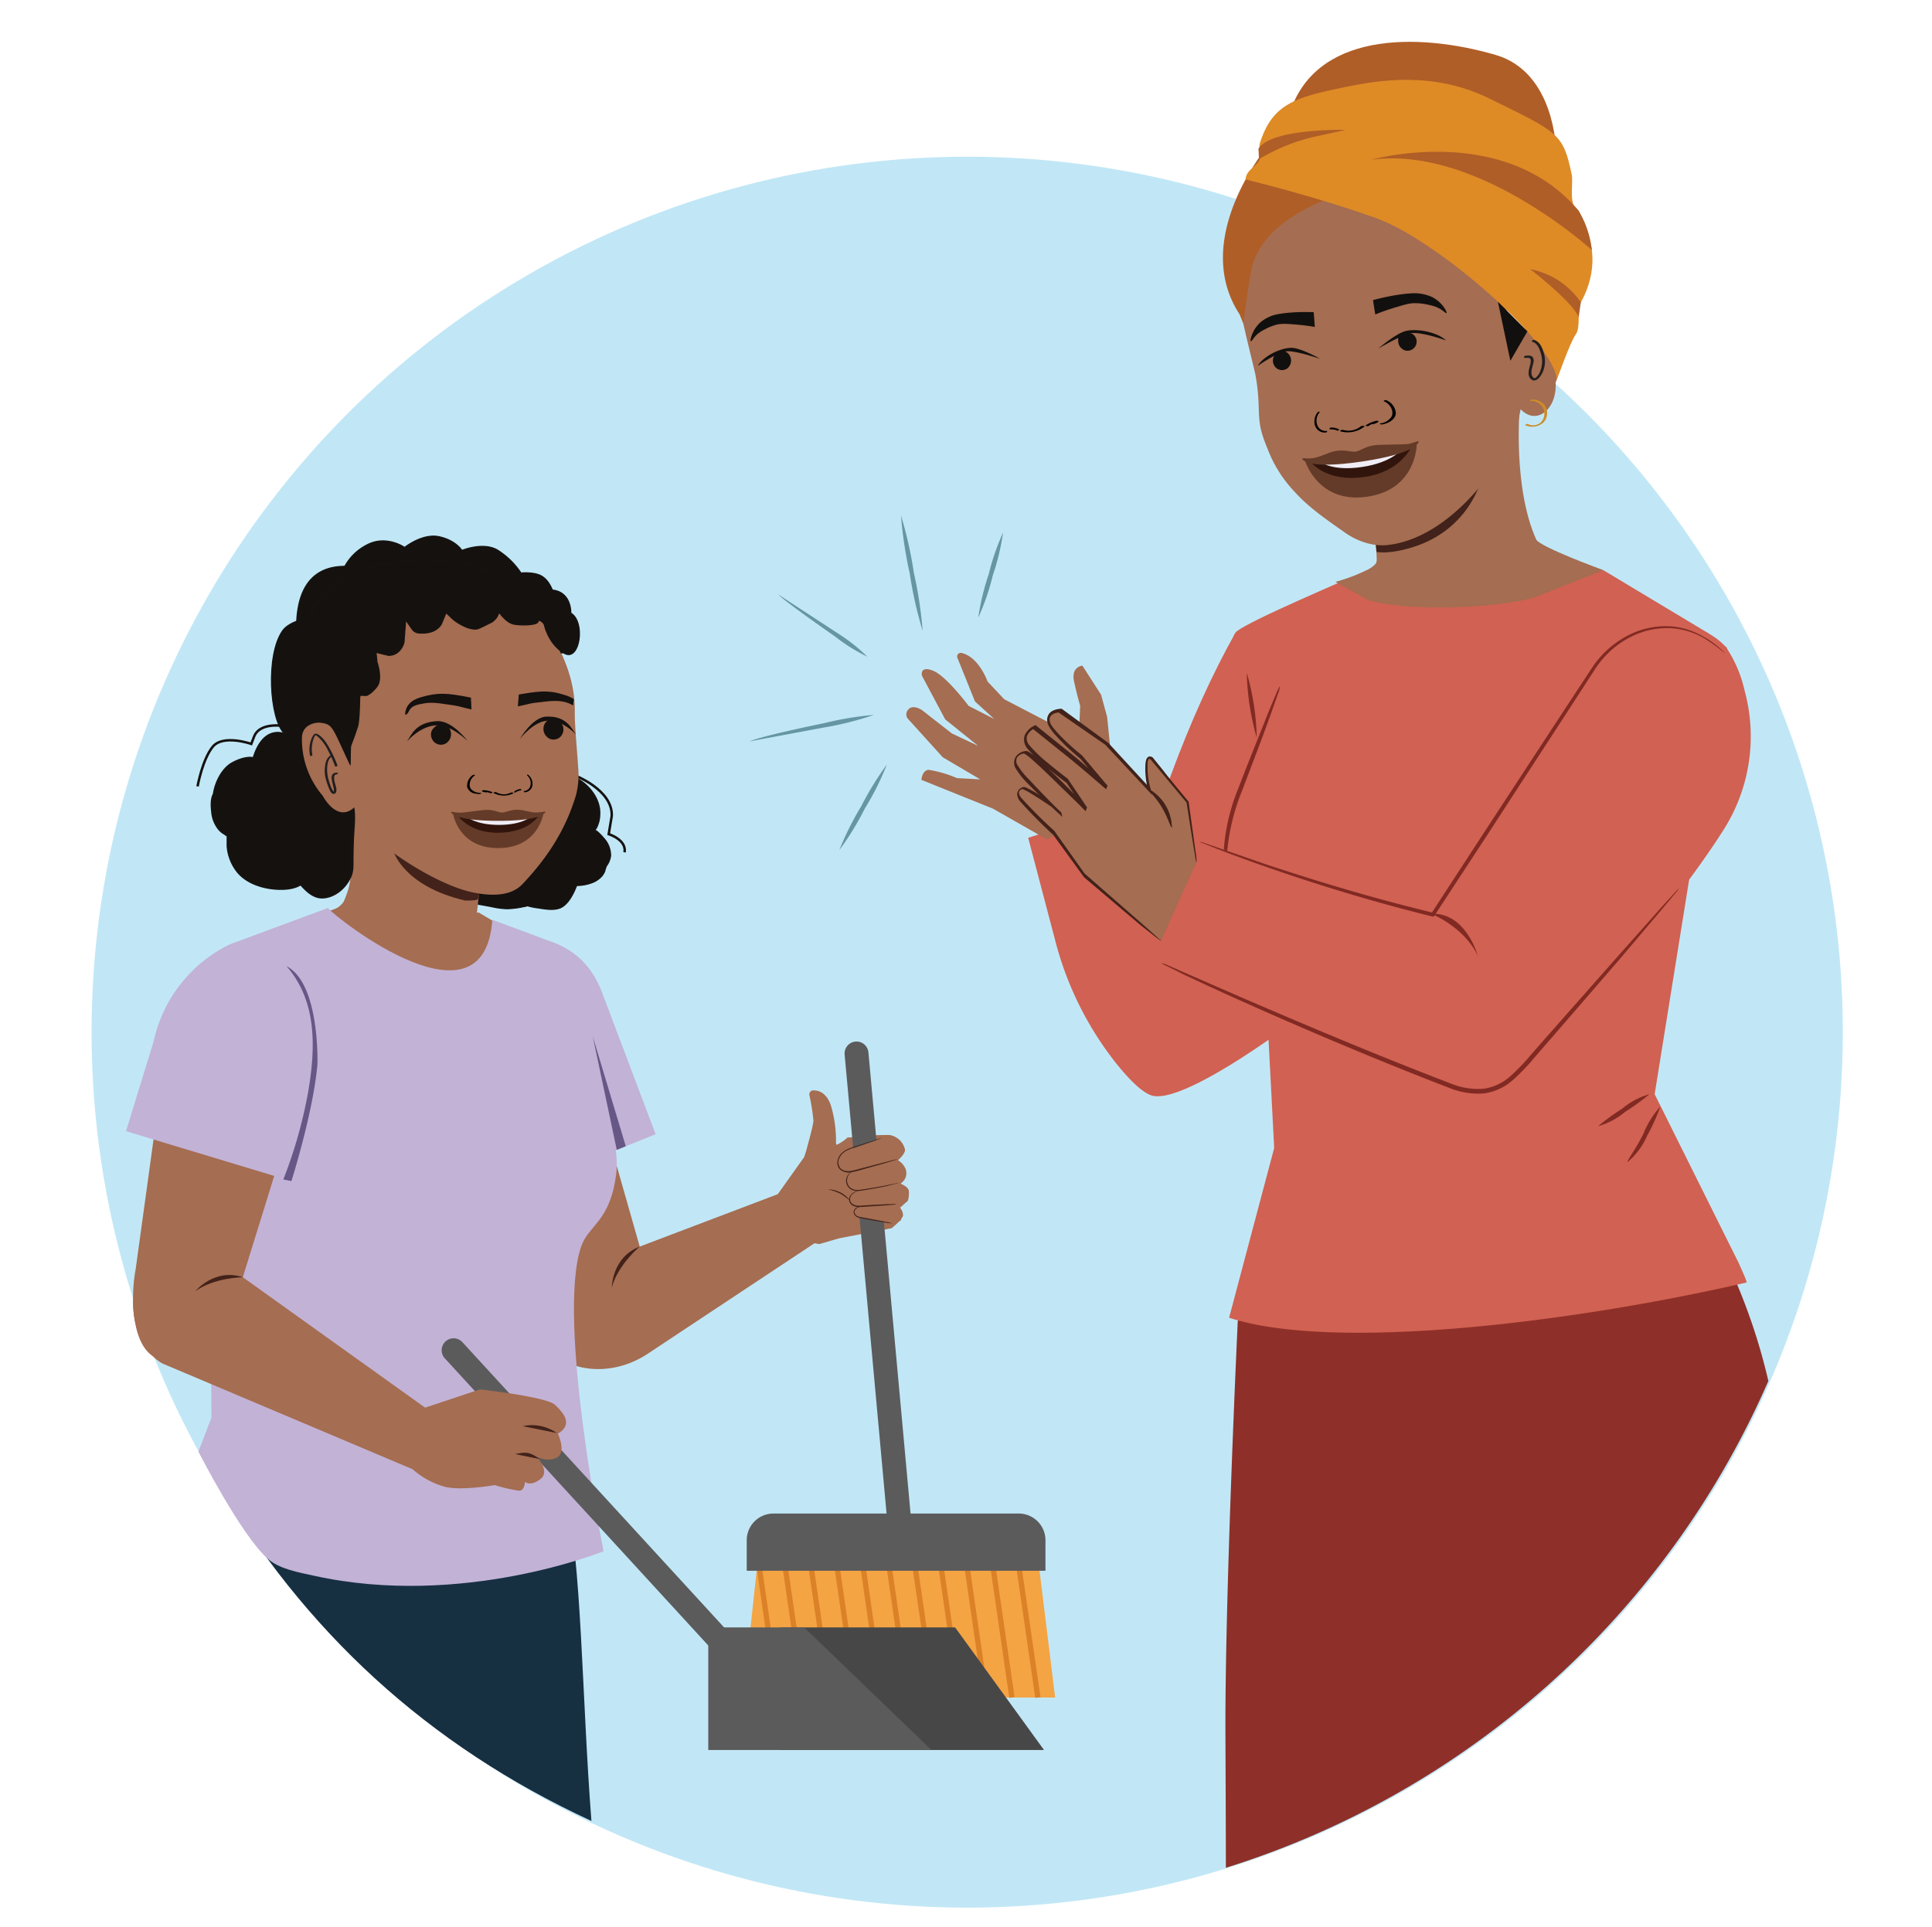 <svg xmlns="http://www.w3.org/2000/svg" viewBox="0 0 637.33 635.77"><defs><style>.cls-1{fill:#c1e7f6;}.cls-2{fill:#8e3029;}.cls-3{fill:#163042;}.cls-4{fill:#a56d51;}.cls-11,.cls-5,.cls-8{fill:#14110f;}.cls-6{fill:#151210;}.cls-16,.cls-18,.cls-7{fill:none;}.cls-11,.cls-7,.cls-8{stroke:#151210;}.cls-11,.cls-16,.cls-18,.cls-7,.cls-8{stroke-miterlimit:10;}.cls-7{stroke-width:0.82px;}.cls-8{stroke-width:0.35px;}.cls-9{fill:#42221a;}.cls-10{fill:#221e1f;}.cls-11{stroke-width:0.35px;}.cls-12{fill:#643b29;}.cls-13{fill:#31150d;}.cls-14{fill:#f0edf6;}.cls-15{fill:#c2b2d6;}.cls-16{stroke:#5b5b5c;stroke-linecap:round;stroke-width:7.88px;}.cls-17{fill:#f4a443;}.cls-18{stroke:#db8127;stroke-width:1.74px;}.cls-19{fill:#5b5b5c;}.cls-20{fill:#665786;}.cls-21{fill:#474748;}.cls-22{fill:#d16152;}.cls-23{fill:#812a23;}.cls-24{fill:#6696a3;}.cls-25{fill:#b05e27;}.cls-26{fill:#de8b26;}.cls-27{fill:#cd8c2a;}.cls-28{fill:#12100e;}</style></defs><g id="Layer_1" data-name="Layer 1"><circle class="cls-1" cx="319.06" cy="340.56" r="288.85"/><path class="cls-2" d="M583.35,455.65a195.69,195.69,0,0,0-11.84-35.4L408.32,435.73s-4.08,86.19-4.08,133.21c0,5.18.13,27.48.15,47.33A289.65,289.65,0,0,0,583.35,455.65Z"/><path class="cls-3" d="M184.71,487.31,71.13,473.09c-1.53,3.58.93,10.61-.67,14.06,29.74,51.11,70.65,88.7,124.64,113.67-3.18-41.14-3.24-86.7-8.46-106.56Z"/><path class="cls-4" d="M110.59,266.46,112.41,277c.77,4.42,4.45,7.46,4.24,11.94L112.87,299l-15.18,5.75s60.85,46.81,72.46,40.79,4.86-33.82,1-36.41-13.31-8.09-13.31-8.09l-5.73,1.42,2.43-12Z"/><path class="cls-5" d="M190.73,257.35l-.63-.8c-5.37-3.22-10-3.89-14-.75-.05,0-7.07-4.34-15.13,4.39-7,7.57-5.61,13.21-5.61,13.21s-5.12,1.51-6.46,3.68c-3,4.89-3.77,14.76.6,16.56s4.54,4,4.54,4,7.13,1.22,10.84,2,9.34-.78,9.34-.78,8.19,2.1,10.91.59,4.88-7.27,4.88-7.27,8.74.43,9.58-6.08c0,0,3.55-3.32-.07-8.5A18.08,18.08,0,0,0,196,274s1.7-1.67,1.5-6.86C197.46,264.85,194.81,259.79,190.73,257.35Z"/><path class="cls-6" d="M191.21,257.17a7,7,0,0,0-2.78-2,16.18,16.18,0,0,0-5-1.58,10.54,10.54,0,0,0-7.77,2.15l.88-.15c-2.63-1.59-6.24-1.37-9-.37a19.72,19.72,0,0,0-8.17,6.23,20.27,20.27,0,0,0-4.36,8.24,8.82,8.82,0,0,0-.19,3.82l.46-.33a20.67,20.67,0,0,0-4.83,2.08c-2,1.26-3,3.2-3.65,5.45a19.52,19.52,0,0,0-.81,7.85c.24,2,.93,4.19,2.81,5.16,1.53.79,4.49,1.9,4.7,4,0,.07.14.09.19.09q4.2.72,8.38,1.5a25.78,25.78,0,0,0,5.24.69,28,28,0,0,0,5.32-.66,7,7,0,0,0,1.42-.32c.33-.15-.54-.15.05.05a22,22,0,0,0,3.51.69c2.48.4,5.84,1,8.1-.49s3.81-4.71,4.77-7.26l-.83.32a14.62,14.62,0,0,0,5.41-.82,8.34,8.34,0,0,0,3.52-2.24,6,6,0,0,0,1.07-1.73,11.21,11.21,0,0,1,.57-1.75,7.21,7.21,0,0,0,1.39-3.46,8.63,8.63,0,0,0-2.35-5.93,16.89,16.89,0,0,0-1.14-1.25,12.48,12.48,0,0,0-.92-.86s-.72-.56-.7-.42c0-.08.35-.48.4-.57a10.2,10.2,0,0,0,1.14-4.67c.23-4.67-3-9.13-6.84-11.52-.27-.17-1.15.24-1,.37,3.06,1.9,6,5.39,6.7,9a12.11,12.11,0,0,1-.45,5.57,4.72,4.72,0,0,1-.93,1.84s-.07.12,0,.17c2.58,2.16,5.56,5.28,5,9a5.61,5.61,0,0,1-1.08,2.56,4.94,4.94,0,0,0-.69,1.73c-1.13,3.45-5.23,4.67-8.47,4.52-.23,0-.73,0-.83.32a20.9,20.9,0,0,1-2.88,5.37,4.6,4.6,0,0,1-3.22,2.08,17.94,17.94,0,0,1-4.14-.19c-1.15-.15-2.3-.36-3.44-.6a6.63,6.63,0,0,0-1.39-.3,11.2,11.2,0,0,0-2,.44,26.45,26.45,0,0,1-4.69.55c-3,.05-6-.87-8.91-1.39l-3.6-.63a3,3,0,0,1-.8-.14c-.15-.08.16.2.06-.09-.79-2.26-3-3-4.93-4.06-2.11-1.19-2.58-4.08-2.64-6.28a18.87,18.87,0,0,1,2.12-9.41c1.21-2.23,4-3.29,6.34-4,.12,0,.5-.15.46-.33a8.9,8.9,0,0,1,.23-3.94,21.64,21.64,0,0,1,5.84-9.68c3.31-3.38,9-6.48,13.68-3.66a.91.91,0,0,0,.88-.14,8.86,8.86,0,0,1,8.14-1.38c2,.57,4.33,1.41,5.63,3.08C190.42,257.76,191.4,257.42,191.21,257.17Z"/><path class="cls-7" d="M189.46,255.78s12.73,4.79,12.34,13.44l-1,6s5.95,1.82,5.23,6"/><path class="cls-4" d="M115.12,258.57s3.52,30.26-1.78,39a7.62,7.62,0,0,1-4.44,2.95l12,9.52c16.89,10.53,10.39,5.51,29.27-.76l6,1.92a8.14,8.14,0,0,0,.81-4.74c-.22-3.15,2.83-25,2.83-25"/><path class="cls-8" d="M101.29,228.52s-13.37-41.6,12.45-41.66a17.3,17.3,0,0,1,7.36-7.1c6.38-3.36,12.38.86,12.38.86s5.85-4.74,11.39-3.53,7.51,4.52,7.51,4.52,6.8-2.85,11.56-.22a25.54,25.54,0,0,1,7.93,7.67s4.13-.43,6.63.92c6,3.24,5.91,16.93,6.44,21.81,0,0-4.16-16.59-9.57-17.51s-53.7,7.44-53.7,7.44l-16.16,41.89Z"/><path class="cls-5" d="M70.76,261.78l-.49.9c-.76,6.21.52,10.75,5,13.13,0,.05-1.5,12.3,9.74,16.13,9.76,3.33,14.35-.21,14.35-.21s3.46,4.07,6,4.41c5.69.78,10.94-5.47,10.82-10.19s.25-11.54.25-11.54a30,30,0,0,0-.16-8.6c-.81-3.69-5.82-8.13-5.82-8.13s3.55-5.92,1.06-7.8-8.62-3.84-8.62-3.84-3.15-5.85-9.44-4c0,0-4.47-1.91-7.74,3.5a18.39,18.39,0,0,0-1.91,4.64s-2.21-.88-6.88,1.4C74.89,252.59,71.34,257.07,70.76,261.78Z"/><path class="cls-6" d="M70.28,261.77c-1,1.83-.85,4.21-.61,6.24a10.63,10.63,0,0,0,2.45,5.93,9.68,9.68,0,0,0,1.09,1,12.58,12.58,0,0,1,1.37.92c.09.11.11-.06.17.08s0,.26,0,.33c0,1,0,1.9,0,2.85a15.69,15.69,0,0,0,3.68,9.06c3.29,3.7,8.67,5.26,13.48,5.43,2.55.09,5.72-.22,7.84-1.83l-.88.11c2,2.3,4.5,4.74,7.71,4.56,4-.22,7.56-3.27,9.19-6.83,1-2.09.84-4.09.85-6.33s.08-4.63.18-6.95c.13-3.06.55-6.1.19-9.16a11.53,11.53,0,0,0-2.42-5.7,25.89,25.89,0,0,0-1.86-2.21,9,9,0,0,0-1.54-1.55,1.16,1.16,0,0,1-.28-.26c.08.17,0,.25.12,0,.27-.48.51-1,.73-1.45a8.77,8.77,0,0,0,1.08-4.71c-.24-1.65-1.93-2.36-3.27-3a48.33,48.33,0,0,0-5.44-2.2c-.2-.07-1-.35-.85-.25s-.22-.44-.29-.54a9.79,9.79,0,0,0-2.65-2.6,8.06,8.06,0,0,0-5.78-1.15c-.16,0-1,.28-.75.27-.12,0-.28-.11-.4-.13a9.72,9.72,0,0,0-1.53-.22c-4.92-.13-7.43,4.71-8.6,8.81l.91-.31c-2.33-.87-5.71.44-7.69,1.54-3.46,1.92-5.72,6.59-6.25,10.35-.06.39,1,.22,1-.13.49-3.47,2.39-7.41,5.28-9.54,1.54-1.13,5-2.42,6.84-1.73.26.1.82,0,.91-.31,1-3.49,3.21-8.59,7.66-8.08a5.44,5.44,0,0,0,1.73.21,7.59,7.59,0,0,1,5.64.78,9.12,9.12,0,0,1,2.57,2.42c.27.36.39.67.76.87a31.9,31.9,0,0,0,3.62,1.33,17.57,17.57,0,0,1,4.75,2.41c2.08,1.77,0,5.74-1.06,7.59a.15.15,0,0,0,0,.21,20,20,0,0,1,5.43,7c1.22,3,.74,6.57.5,9.73-.26,3.4-.29,6.85-.26,10.25a10.65,10.65,0,0,1-1.34,5.88,11.22,11.22,0,0,1-4.81,4.52,6,6,0,0,1-6.7-.86,21.41,21.41,0,0,1-3-2.84c-.2-.24-.69,0-.88.11.15-.11-.07.05-.13.08a6.19,6.19,0,0,1-.67.36,10.36,10.36,0,0,1-2.82.82,20.88,20.88,0,0,1-11-1.64c-5-2.1-7.85-6.69-8.45-11.93a15.4,15.4,0,0,1,0-3.59.17.17,0,0,0-.11-.18A9.33,9.33,0,0,1,71,269.51c-.58-2.31-.92-5.58.23-7.72C71.45,261.37,70.44,261.47,70.28,261.77Z"/><path class="cls-9" d="M129.74,280.73s3.21,11.66,23.77,16.4c0,0,3.37.08,4.14-.4l1.19-4.8Z"/><path class="cls-4" d="M118.85,271.84c8.15,9.14,25.87,20.31,37.28,22.64,11.19,2.29,15-1.43,16.51-3.08,8.55-9.07,14.12-18.28,17.33-28.91a26.36,26.36,0,0,0,.77-9.18c-.29-4.78-1.2-13.95-1.13-18.52.18-11.63-5-21.7-11.37-31.48-13.35-20.37-41.3-20.44-53.1-14.83-13.8,6.57-20,19.89-20.87,34.07a38.46,38.46,0,0,0,1.34,12.94,41,41,0,0,1,5.1,7"/><path class="cls-5" d="M177.89,198.64s1.54,2.52,7.59,16.69c-1.48-4.51-.8-6.77-4.61-13.06-13.34-22-53.11-19-64.92-13-13.8,7.08-18.91,21.28-19.77,36.57-.34,6.21-.6,10.17,1.24,15.32.09.07,1.18,1.21,1.18,1.21s12.49,2.4,16.62,10l.17-6.6s.37-4.06,3.73-19.18c0,0,.28-2.41,4.55-12s8.7-12.35,8.7-12.35,20.34-3.32,25.18-3.28S177.89,198.64,177.89,198.64Z"/><path class="cls-6" d="M177.42,198.85a33.14,33.14,0,0,1,1.52,3c2.13,4.47,4.08,9,6,13.58.16.38,1.15.12,1-.28-.8-2.49-1.09-5.11-2-7.59a29,29,0,0,0-4.61-8.29,33.63,33.63,0,0,0-12.33-9.48c-9.77-4.57-21-5.72-31.7-5.07-9.18.55-18.48,2.31-25.75,8.28-11,9-13.68,23.42-14.18,36.88a30.57,30.57,0,0,0,1.17,10.64,3.83,3.83,0,0,0,1.61,2.14,4.63,4.63,0,0,0,.91.21c4.63,1.12,9.45,3.05,13,6.35a14,14,0,0,1,2.63,3.34c.16.29,1,.05,1-.26.06-2.22,0-4.47.18-6.68.14-1.73.53-3.47.84-5.18.86-4.68,1.88-9.34,2.89-14a45.31,45.31,0,0,1,2.64-7.52c2.14-5.19,4.45-10.55,8.34-14.69A15.16,15.16,0,0,1,132,203c.14-.13.59-.35.67-.52-.06.14-.57.11,0,.06s.85-.14,1.27-.21c7.28-1.15,14.63-2.46,22-3,4-.27,8.13-.11,12.17-.18l9.8-.21c.54,0,.82-.66.12-.64-6.86.16-13.73.21-20.59.33a91,91,0,0,0-10.54,1.11q-5.85.81-11.7,1.74c-1.41.22-2.72.21-3.84,1.14-3.38,2.81-5.75,6.92-7.59,10.83a76.17,76.17,0,0,0-4.89,12.34c-1,3.74-1.67,7.6-2.43,11.39-.55,2.77-1.18,5.57-1.46,8.38-.22,2.27-.14,4.59-.2,6.86l1-.26c-2.54-4.53-7.55-7.14-12.28-8.8-1.41-.49-2.87-.77-4.28-1.23-.06,0-.3-.09-.16,0a11.24,11.24,0,0,1-.92-1c-.87-1.18-1.1-3.34-1.31-4.77a54.2,54.2,0,0,1,0-11.46,67.19,67.19,0,0,1,1.38-9.9,40.7,40.7,0,0,1,8.2-17.64,30.09,30.09,0,0,1,13-9.13,56.47,56.47,0,0,1,12.27-2.54c10.37-1.1,21.3-.41,31.14,3.18a36.94,36.94,0,0,1,13.38,8.18,28.8,28.8,0,0,1,7.9,14.66,36.79,36.79,0,0,0,1,3.75l1-.28c-2-4.6-4-9.21-6.1-13.73a33,33,0,0,0-1.53-3C178.16,198.1,177.17,198.45,177.42,198.85Z"/><path class="cls-4" d="M117.27,266c-5.89,6.06-10.8-3.42-10.8-3.42a28.67,28.67,0,0,1-6.87-19.26c.22-5,5.71-4.9,5.71-4.9,4.66.52,4,1.06,10.29,14.35"/><path class="cls-10" d="M111.33,252.59a38.39,38.39,0,0,0-3.28-6.84,11.94,11.94,0,0,0-2.4-2.93,3.39,3.39,0,0,0-1.26-.72c-.63-.15-.94.32-1.23.79a9.42,9.42,0,0,0-.87,6.45c0,.2.81,0,.77-.2a10.1,10.1,0,0,1,.33-5.23,4.86,4.86,0,0,1,.93-1.68l-.6.19h0a1.69,1.69,0,0,0,.24.08,3.21,3.21,0,0,1,.91.58,14.44,14.44,0,0,1,3.27,4.39,46.33,46.33,0,0,1,2.39,5.33c.08.21.84,0,.77-.21Z"/><path class="cls-10" d="M111.06,254.91c-3.26.2-.66,4.47-.92,6.18l-.09.3,0,0c0,.08,0,.08.22,0,0,0-.11-.1-.09-.05a8.27,8.27,0,0,0-.53-.72,14.44,14.44,0,0,1-1.15-3,11.65,11.65,0,0,1-.59-3.6c0-1.45.18-3.65,1.61-4.45.46-.26,0-.62-.33-.41-1.42.79-1.87,2.43-2,4a10.13,10.13,0,0,0,.15,3.25,23.39,23.39,0,0,0,1.2,3.75c.25.56.57,1.41,1.16,1.71a.87.87,0,0,0,1.16-.48,2.85,2.85,0,0,0,0-1.66c-.19-.89-1.45-4.16.2-4.26.42,0,.61-.55.08-.52Z"/><path class="cls-5" d="M147,239.2a3.54,3.54,0,0,0-3.77.84,3.38,3.38,0,0,0-1,1.64,3.52,3.52,0,0,0,1,3.15,3.24,3.24,0,0,0,3.77.5,3.61,3.61,0,0,0,1.6-4.26,3.23,3.23,0,0,0-1.6-1.87"/><path class="cls-5" d="M154.28,244.52s-5-6.78-10-6.58c-7.06.3-8.55,4.47-10,6.67,0,0,4.38-5.2,9.84-5.29C149.06,239.23,154.28,244.52,154.28,244.52Z"/><path class="cls-5" d="M180.81,237.63a3.52,3.52,0,0,1,3.83.53,3.42,3.42,0,0,1,1.09,1.55,3.5,3.5,0,0,1-.7,3.22,3.26,3.26,0,0,1-3.71.81,3.6,3.6,0,0,1-1.94-4.11,3.18,3.18,0,0,1,1.43-2"/><path class="cls-5" d="M171.5,243.8s4.08-7.17,8.72-7.36c6.54-.27,8.25,3.77,9.76,5.85,0,0-4.45-4.84-9.5-4.49C175.9,238.11,171.5,243.8,171.5,243.8Z"/><path class="cls-5" d="M189.28,230.77a.36.36,0,0,0,0-.1,10.51,10.51,0,0,0-2.7-1.26c-5-1.6-7.56-1.63-15.46-.25v.18c-.08,1,0,.44-.11,1.44-.06.76-.12,1.51-.17,2.27,2.38-.45,4.11-1,5.64-1.17,3-.3,6.53-1,9.51-.32a9.42,9.42,0,0,1,3.07,1.2C189.13,232.1,189.21,231.43,189.28,230.77Z"/><path class="cls-5" d="M155.37,230.35c0,1,0,.44.06,1.44l.09,2.28c-2.47-.52-4.25-1.14-5.83-1.34-3.15-.4-6.77-1.26-9.91-.63-1.5.3-3.5.51-4.52,1.92-.28.38-.91,2-1.52,1.74-.25-.1.09-1.34.13-1.47.7-2.51,2.79-3.64,5.37-4.35,5.26-1.45,7.95-1.39,16.13.24"/><path d="M168.4,261.58a5,5,0,0,1-4.63-.15c-.3-.17-1.27,0-.85.27a7.11,7.11,0,0,0,6.31.11c.16-.09.13-.22-.08-.29a1.18,1.18,0,0,0-.75.06"/><path d="M162.34,261.34a8,8,0,0,0-2.87-.62.61.61,0,0,0-.43.15c-.08.08-.1.18,0,.23a3.16,3.16,0,0,0,1.58.32.6.6,0,0,0,.48-.21c.08-.13-.08-.21-.21-.21a2.56,2.56,0,0,1-1.28-.25l-.41.38a7.23,7.23,0,0,1,2.56.57.6.6,0,0,0,.52-.07c.1-.07.21-.21.05-.29"/><path d="M158.44,261.58a3.92,3.92,0,0,1-3.11-1.3c-.9-1.29-.16-3.52,1.26-4.4.15-.1.07-.21-.09-.24a.91.91,0,0,0-.61.14,4.25,4.25,0,0,0-1.78,3.86,3.15,3.15,0,0,0,2.72,2.2,6,6,0,0,0,1.28.14c.18,0,.49-.06.57-.2s-.08-.2-.24-.2"/><path d="M170.5,260.93a.15.15,0,0,1,.14-.22,1.35,1.35,0,0,0,.88-.32l.32.36a4.09,4.09,0,0,0-1.79.7.32.32,0,0,1-.37,0c-.08-.06-.16-.21-.05-.28"/><path d="M169.63,261.13a4.46,4.46,0,0,1,2-.78.39.39,0,0,1,.31.13.16.16,0,0,1,0,.24"/><path d="M172.89,261a2.35,2.35,0,0,0,2-1.46,3.41,3.41,0,0,0-1-3.69.14.14,0,0,1,.05-.24.42.42,0,0,1,.4.12,3.76,3.76,0,0,1,1.31,3.11A2.66,2.66,0,0,1,174,261.2a3,3,0,0,1-.83.2c-.11,0-.32,0-.37-.17s0-.21.14-.21"/><path class="cls-11" d="M181.72,194.64a23.31,23.31,0,0,0-10.64-4.49,2.81,2.81,0,0,0-.5,0l-2.25.72-.07,0,.08,0c.4-.15,1.28-.55.95-1a1.78,1.78,0,0,0-.85-.57,18.67,18.67,0,0,0-3-.82h0l-.33-.05-.34-.07v0a18.49,18.49,0,0,0-3.06-.22,1.88,1.88,0,0,0-1,.25c-.47.37.22,1,.55,1.32l.07,0-.07,0-1.88-1.42a3.36,3.36,0,0,0-.48-.13c-4.92-1.16-13.39,1.58-14.21,2.07s-.5,1.57-.48,1.65L143,190.5a73.57,73.57,0,0,0-7.5,1.86,5.32,5.32,0,0,0-1.91,2.25,6.47,6.47,0,0,1-2.55,0c-.62-.32-4.3.86-6,2.62-1.12,1.13-1,2.4-1.64,3.45h0c-.36.59-.58,1-.58,1l-3.69.57c-3,.87-3.32,6.76-3.32,6.76-6.67,5.82-7.93,11.54-6.52,18.16.54,2.56-6.69,3.8-2.3,4.46s7.82,16.49,7.82,16.49a90.21,90.21,0,0,0,3.2-8.57c.62-2.48.66-10.14.66-10.14l2.19.06s1.39-.3,3.44-2.88.06-8.14.06-8.14l-.31-3.21,4.11,1c4.15,0,5.12-4.32,5.12-4.32l.55-7.38,2,2.85a3,3,0,0,0,2.14,1.44c6.33.6,7.73-3.17,7.73-3.17l1.46-3.51,1.4,1.32c1.44,1.66,6.2,4.66,9,4,.73-.18,4-1.91,4.52-2.13a5.44,5.44,0,0,0,2.52-3.37c1.27,1.71,3,3.55,4.84,3.94,2.19.48,7.12.37,7.89-.55.51-.62-.18-.82.63-.65a2.68,2.68,0,0,1,1.58,1.36s1.28,6.33,6.53,9.44,7.12-10.45,2.23-13.22C188.31,202.29,188.64,195,181.72,194.64Z"/><path class="cls-8" d="M101.55,203.87s-6.16,1.14-8.34,4.26c-5.62,8.05-4.22,29.1.46,33.73l4.87,1.4Z"/><path class="cls-7" d="M94.41,239.65s-8.53-1.78-10.58,3.35l-.94,2.45s-9.3-3.27-12.72.94-5,13.08-5,13.08"/><path class="cls-12" d="M164.36,269.28c-5.67,0-14.86-.63-14.86-.63s1.74,11.21,14.89,11.17,14.83-11.25,14.83-11.25S170,269.26,164.36,269.28Z"/><path class="cls-13" d="M164.42,269.28c-2.7,0-13.57-.42-13.57-.42s3.61,5.94,13.36,5.91c10.57,0,13.66-5.9,13.66-5.9Z"/><path class="cls-14" d="M164.54,269.68c-2.7,0-10.91-.43-10.91-.43s3,2.95,11.05,2.92,10.65-2.89,10.65-2.89Z"/><path class="cls-12" d="M179.81,267.74a21.23,21.23,0,0,1-3.19.34c-2.23-.18-3.63-.77-5.25-.88-2.76-.21-4.51.88-5.71.89s-3-1.08-5.72-.86c-1.61.13-5.61.72-7.84.92a22.52,22.52,0,0,1-3.2-.32c-.4.09.38,3,15.47,3S180.21,267.84,179.81,267.74Z"/><path class="cls-4" d="M195.12,355.43l19.07,66.94A18.48,18.48,0,0,1,201.49,446h0c-9.27,2.51-18.91-11.38-22.61-20.36l-26.68-56.1Z"/><path class="cls-4" d="M177.54,441.9l-2.69-6.06a19.36,19.36,0,0,0,5.41,9c8.35,8.5,22.38,9.14,33.45,1.8l59.42-39.39-4.71-17.74L192.85,418.2C184.58,421.79,175.74,433.71,177.54,441.9Z"/><path class="cls-4" d="M293.49,374.49a95.24,95.24,0,0,0-13,.79,2.68,2.68,0,0,1-.85,0,14.21,14.21,0,0,1-6.11,3.33c-2.53.71-5.16,1-7.7,1.63l-.47,1.42-8.92,12.54c4.66,7.42,4.8,15.24,13.88,16.26l6.44-1.87,17.37-3.35s3.8-3,3.77-4.36a4.07,4.07,0,0,0-1-2.4l2.59-2.3a8.86,8.86,0,0,0,.32-3.24c-.21-1.47-2.71-2.37-2.71-2.37l.69-.65a3.84,3.84,0,0,0,1.1-3.66l-.16-.62a6.4,6.4,0,0,0-2.49-2.83s2.48-2.15,2.3-3.53A6.29,6.29,0,0,0,293.49,374.49Z"/><path class="cls-4" d="M276.42,378.44a2.75,2.75,0,0,1-.64-1.34,3.13,3.13,0,0,1,0-.44,40.62,40.62,0,0,0-1.74-12.1c-1.51-4.18-4.14-4.83-5.8-4.8a1.26,1.26,0,0,0-1.24,1.3,1.5,1.5,0,0,0,0,.22,69.08,69.08,0,0,1,1.33,8.47c0,1.44-2,8.6-3.25,13C269.07,381.74,273.38,381.23,276.42,378.44Z"/><path class="cls-15" d="M190.4,341.39s14.94,30.28,12.86,46.1-9.08,16.56-11.57,23.86c-8.13,23.82,7.42,100.47,7.42,100.47s-46.6,18.92-95.55,8.08c-5.1-1.13-11.34-2.17-15.22-5.59-8.85-7.78-22.89-35.37-22.89-35.37h0l4.29-11.18-.28-52.84Z"/><path class="cls-15" d="M178.57,309.47l-16.16-6c-2.65,37.92-51-.13-54.26-3.88l-32.36,12L61,393.13l21.92,46.23,101-52.5,8.9-49.23Z"/><line class="cls-16" x1="297.28" y1="508.82" x2="282.55" y2="347.58"/><polygon class="cls-17" points="250.08 513.83 245.09 560.08 348.07 560.08 342.38 513.83 250.08 513.83"/><line class="cls-18" x1="299.58" y1="560.08" x2="293.03" y2="514.96"/><line class="cls-18" x1="308.14" y1="560.08" x2="301.59" y2="514.96"/><line class="cls-18" x1="316.7" y1="560.08" x2="310.15" y2="514.96"/><line class="cls-18" x1="325.26" y1="560.08" x2="318.71" y2="514.96"/><line class="cls-18" x1="333.82" y1="560.08" x2="327.27" y2="514.96"/><line class="cls-18" x1="342.38" y1="560.08" x2="335.83" y2="514.96"/><line class="cls-18" x1="256.7" y1="560.08" x2="250.16" y2="514.96"/><line class="cls-18" x1="265.26" y1="560.08" x2="258.72" y2="514.96"/><line class="cls-18" x1="273.82" y1="560.08" x2="267.28" y2="514.96"/><line class="cls-18" x1="282.38" y1="560.08" x2="275.84" y2="514.96"/><line class="cls-18" x1="290.94" y1="560.08" x2="284.4" y2="514.96"/><path class="cls-19" d="M255.15,499.38h80.91a8.82,8.82,0,0,1,8.82,8.82v10.06a0,0,0,0,1,0,0H246.33a0,0,0,0,1,0,0V508.2A8.82,8.82,0,0,1,255.15,499.38Z"/><path class="cls-15" d="M216.28,374.22l-17.79-47.07c-5.57-14.3-16.44-16.14-19.92-17.68l-12.2,5.12c-15.68,4.88-26.92,16.21-21.65,31.76l17.68,49.56Z"/><polygon class="cls-20" points="203.46 379.39 195.53 341.92 206.43 378.19 203.46 379.39"/><line class="cls-16" x1="149.63" y1="445.5" x2="245.32" y2="549.82"/><polygon class="cls-21" points="257.48 536.95 257.48 577.41 344.41 577.41 315.07 536.95 257.48 536.95"/><polygon class="cls-19" points="233.64 536.95 233.64 577.41 296.05 577.41 307.28 577.41 265.27 536.95 233.64 536.95"/><path class="cls-4" d="M96.33,369.05l-20.7,66.77c-2.85,10.38-13.4,16.07-23.32,12.59h0c-9-3.16-9.38-20.24-7.53-29.85l8.54-62Z"/><path class="cls-4" d="M44.8,421.46l.47,1c-4,10.61,1.4,23.84,8.34,27.43l82.8,35,6.26-18.7L67.1,412.11C58.51,409.8,48,413.08,44.8,421.46Z"/><path class="cls-15" d="M96.13,389.7,103.8,345c2.63-15.12-5.54-32.18-20.44-35.86l-8.09,2.71a46.54,46.54,0,0,0-24.58,31.73l-9.13,29.64Z"/><path class="cls-20" d="M101.72,359.91a153,153,0,0,1-8.25,29.23l2.66.56s7.16-22.52,8.58-38.44c0,0,.94-26.75-10.19-32.47C104.42,330.14,104.21,345.1,101.72,359.91Z"/><path class="cls-4" d="M139.64,464.65l18.72-6.24s21.87,2.46,24.68,5.07,6.16,6.46,1,9.55c0,0,2.82,6-.18,7.79s-6.73-.12-6.73-.12,4.51,4.77,1.12,7.34-5.06.86-5.06.86-.1,3-2,2.94a50.63,50.63,0,0,1-8-1.85s-10.44,1.88-16.23.63a27.15,27.15,0,0,1-10.81-5.82Z"/><path class="cls-9" d="M172.45,470.55a14.21,14.21,0,0,1,11.21,2.26"/><path class="cls-9" d="M169.94,479.77c3.88-.84,4.86-.65,8.11,1.64"/><path class="cls-9" d="M280.56,396.3a24.16,24.16,0,0,0-3.44-2.5,22.17,22.17,0,0,0-4-1.39A9.37,9.37,0,0,1,280.56,396.3Z"/><path class="cls-4" d="M291.13,375.62l6.1,25,0,1.93s-1.7,1.48-2.92,1.11-11-2.22-11-2.22l-6.84-18.14s-.45-1.85,2-3.14S291.13,375.62,291.13,375.62Z"/><path class="cls-9" d="M296,382.52a1.37,1.37,0,0,1-.38.15l-1.11.34-4,1.17-6,1.68a33.71,33.71,0,0,1-3.6.91,4.32,4.32,0,0,1-3.86-1,3,3,0,0,1-.82-1.93,4.39,4.39,0,0,1,.43-2,5.7,5.7,0,0,1,2.72-2.57,21.7,21.7,0,0,1,3.15-1.19l2.76-.88,4-1.28,1.11-.33c.24-.06.38-.11.39-.08l-.37.17-1.09.38-4,1.39-2.74.9a22.65,22.65,0,0,0-3.09,1.19,5.35,5.35,0,0,0-2.55,2.42,3.15,3.15,0,0,0,.31,3.51,3.24,3.24,0,0,0,1.65.85,5.4,5.4,0,0,0,1.88,0c1.23-.21,2.43-.6,3.57-.88l6-1.57,4.08-1.06,1.12-.27Z"/><path class="cls-9" d="M296.46,390.27a3.24,3.24,0,0,1-.85.27l-2.37.61c-2,.47-4.81,1-7.92,1.51a19.8,19.8,0,0,1-2.3.29,4.38,4.38,0,0,1-2.16-.42,3.39,3.39,0,0,1-1.76-3.15,3.24,3.24,0,0,1,1.07-2.19,3.17,3.17,0,0,1,.56-.4c.14-.06.21-.09.22-.07-.23.18-.46.36-.68.57a3.38,3.38,0,0,0-.85,2.14,3.12,3.12,0,0,0,1.66,2.81,4.05,4.05,0,0,0,2,.36c.73,0,1.48-.16,2.26-.27,3.1-.49,5.89-1,7.9-1.42l2.39-.48A3.93,3.93,0,0,1,296.46,390.27Z"/><path class="cls-9" d="M295.72,397.35a5.72,5.72,0,0,1-.83.12l-2.24.2-7.43.49a17.33,17.33,0,0,1-2.16.08,3.85,3.85,0,0,1-1.95-.6,2.28,2.28,0,0,1-1-1.6,2.5,2.5,0,0,1,.39-1.57,3.37,3.37,0,0,1,1.81-1.36,2.44,2.44,0,0,1,.83-.19l-.76.31a3.46,3.46,0,0,0-1.64,1.33,2.28,2.28,0,0,0-.3,1.4,1.84,1.84,0,0,0,.9,1.33,3.62,3.62,0,0,0,1.78.53,15.35,15.35,0,0,0,2-.11c2.91-.17,5.53-.31,7.43-.39l2.25-.07A3,3,0,0,1,295.72,397.35Z"/><path class="cls-9" d="M294.36,403.64a13.22,13.22,0,0,1-2.43-.29c-1.49-.24-3.55-.61-5.82-1l-1.65-.3a6.53,6.53,0,0,1-1.56-.41,2.17,2.17,0,0,1-1.11-1,1.44,1.44,0,0,1-.06-1.31,2.11,2.11,0,0,1,1.43-1.14,1.06,1.06,0,0,1,.66,0s-.24,0-.61.16a2.15,2.15,0,0,0-1.24,1.09,1.19,1.19,0,0,0,.09,1.07,2,2,0,0,0,1,.83,6.48,6.48,0,0,0,1.49.36l1.65.3c2.27.4,4.31.8,5.8,1.1A16.16,16.16,0,0,1,294.36,403.64Z"/><path class="cls-22" d="M422.32,261.93l-30.24,83-23.77-29.41c10.75-44.13,24-79.54,39.16-106.61Z"/><path class="cls-22" d="M369.41,266.88l-30.23,9.53,8.94,34a109.14,109.14,0,0,0,20.11,40.47c4,4.95,8,9.1,11.27,10.42,9.72,4,45.61-23,45.61-23Z"/><path class="cls-22" d="M418,334l-8.71-49.51s-7.52-71.39-1.31-76.2c5.23-4,34-16,42.79-20.1.34,6.24,4.23,5.16,8.95,9.48,4.44,4.06,8.06-4.21,13.9-3.5s12,.83,17.62-.79c7-2,12.49,4.87,17.51-.23,4.42-4.48,12.09-5,20.21-5l34.27,20.59,6.46,5-11.85,72.61-12,74.67,27.58,55.41s3.42,7.38,2.68,6.73c-57.55,13.3-136.53,22.85-170.64,11.61l14.87-56Z"/><path class="cls-22" d="M569.57,213.8c-6.78-8.21-23.91-11.68-32.15-7.47s-66,95.86-66,95.86L397,279,380.51,315.6s92.71,45.46,107.19,45.46c10.94-.11,59.25-53.21,80.8-87.15a57.44,57.44,0,0,0,7-46.09A42.23,42.23,0,0,0,569.57,213.8Z"/><path class="cls-23" d="M561.82,210.37a25.23,25.23,0,0,0-9.84-3.05,26.37,26.37,0,0,0-13.32,2.47,30.58,30.58,0,0,0-12.35,10.78l-10.55,16.27c-7.45,11.46-15.64,24-24.21,37.24L473.27,302l-.27.41h-.44c-22.76-5.63-42-11.87-55.55-16.63-6.76-2.36-12.09-4.37-15.75-5.8l-4.15-1.65a8,8,0,0,1-1.43-.66,8.82,8.82,0,0,1,1.52.44l4.23,1.46,15.86,5.5c13.57,4.5,32.84,10.61,55.57,16.1l-.72.28c5.69-8.77,11.85-18.2,18.23-28l24.32-37.16,10.66-16.21a31.46,31.46,0,0,1,12.89-11A26.75,26.75,0,0,1,552,206.74a25.35,25.35,0,0,1,10,3.35,31.36,31.36,0,0,1,5.49,3.93,14.28,14.28,0,0,1,1.65,1.65A54.75,54.75,0,0,0,561.82,210.37Z"/><path class="cls-23" d="M385.08,318.41l5.49,2.42,20.51,8.93c17.34,7.45,41.36,17.73,68.18,28a23.52,23.52,0,0,0,10.17,1.46,16.69,16.69,0,0,0,8.88-4.21,67.84,67.84,0,0,0,6.84-7.14l6.32-7.2,22-24.9,14.87-16.71,4.09-4.48a15.58,15.58,0,0,1,1.52-1.52,12.54,12.54,0,0,1-1.3,1.68c-1,1.18-2.28,2.72-3.9,4.67l-14.56,17.18-21.69,25.09c-2.06,2.34-4.15,4.76-6.29,7.23a66.77,66.77,0,0,1-7,7.31,18.06,18.06,0,0,1-9.59,4.54,25.32,25.32,0,0,1-10.77-1.51C452,348.91,428,338.53,410.75,330.83c-8.63-3.85-15.56-7.09-20.34-9.34l-5.5-2.75a14.52,14.52,0,0,1-1.87-1A10.56,10.56,0,0,1,385.08,318.41Z"/><path class="cls-23" d="M421,228.86c-.74,1.68-1.76,4.14-3,7.17-2.35,6.08-5.86,14.5-9.42,23.88a65.54,65.54,0,0,0-4.86,20.33l1.11.61a70.55,70.55,0,0,1,5.08-20.39c3.54-9.36,6.8-17.84,9-24,1.11-3.08,2-5.64,2.59-7.34a9.67,9.67,0,0,0,.75-2.8A13.82,13.82,0,0,0,421,228.86Z"/><path class="cls-23" d="M411.29,222a82.89,82.89,0,0,1,3.28,21.33A82.89,82.89,0,0,1,411.29,222Z"/><path class="cls-23" d="M535.23,365.73a23.92,23.92,0,0,1,8.88-4.7,75.79,75.79,0,0,1-8.05,5.85,24.07,24.07,0,0,1-8.88,4.7A74.41,74.41,0,0,1,535.23,365.73Z"/><path class="cls-23" d="M542.08,374.19a29.62,29.62,0,0,1,5.63-9.07,67.2,67.2,0,0,1-4.4,9.7,23,23,0,0,1-6.4,8.58C536.55,383.12,539.49,379.36,542.08,374.19Z"/><path class="cls-4" d="M383,310.44l-25.45-22L347.4,274.54a143.38,143.38,0,0,1-11.25-11.48c-1.18-2.09,0-2.84.91-3.33s11,6.46,11,6.46-12.43-11.05-13.14-14.05,1.59-3.95,3.16-4.2,20.17,18.85,20.17,18.85l-6.35-9.45s-12.14-8.82-13.55-12.42,2.75-5.5,2.75-5.5l14.27,11.49,9.59,8.43-8.44-10.08s-10.31-8.22-10.8-11.74,3.93-3.52,3.93-3.52l15.42,11.25,14,15.19a29.15,29.15,0,0,1-1-8.1c.19-4,1.84-2.12,1.84-2.12l11.71,14.29,3,20.06Z"/><path class="cls-4" d="M311,249.86l12.37,7.29-7.67-.42a39.6,39.6,0,0,0-9.42-2.74c-2.09.24-2.34,3.32-2.34,3.32l23.64,9.51L345.44,277l23.75-13.74-2.58-12.95-1.38-13.74-2-7.34-6.16-9.59s-3.84.25-2.74,5.28,2,7.94,2,7.94l-.35,8-3.55.85-21.16-11-5.5-5.86s-2.86-8.16-8.63-9.42a1.11,1.11,0,0,0-.65.06,1.18,1.18,0,0,0-.67,1.53l5.8,14.4,6.35,5.8-8.44-4.31s-7.42-10-11.84-11.66-3.55,1.71-3.55,1.71l7.67,14.4,10.86,8.74L314,242l-9.81-7.67s-3.16-2.26-4.75,0a2.29,2.29,0,0,0,0,2.75Z"/><path class="cls-9" d="M382.41,310.05l-1.32-1-4.62-3.63c-4.48-3.77-10.85-9.18-18.88-16h0l-10.17-14h0a153.87,153.87,0,0,1-11-11.13,4.44,4.44,0,0,1-.88-2.23,2.5,2.5,0,0,1,1.4-2.14,1.54,1.54,0,0,1,.8-.25,3.47,3.47,0,0,1,.71.16l1,.5c.66.33,1.26.69,1.9,1,2.5,1.52,6.22,5,8.72,6.7l.38,1.48c-3-2.7-8.44-7.93-11.41-11a24.76,24.76,0,0,1-4.12-5.22,3.86,3.86,0,0,1,.24-3.74,4.59,4.59,0,0,1,3.38-1.76,2.1,2.1,0,0,1,1.1.47,7.3,7.3,0,0,1,.72.52c.46.33.9.72,1.32,1.08.88.74,1.7,1.48,2.55,2.25,1.65,1.57,3.33,3.13,5,4.75,3.3,3.23,6,6.13,9.34,9.54l-.44,1.27-6.37-9.46.16.17c-2.17-1.63-4.37-3.33-6.57-5.17a44.64,44.64,0,0,1-6.29-6.08,4.57,4.57,0,0,1-1.05-4.48,6.55,6.55,0,0,1,3.22-3.24l.36-.19.35.3,12.32,9.9c4,3.27,7.07,6.19,10.86,9.46l-.28,1.53-8.44-10.09h0a72.34,72.34,0,0,1-8.24-7.8,17.35,17.35,0,0,1-1.76-2.26,6.37,6.37,0,0,1-.69-1.32,4.07,4.07,0,0,1-.28-1.59,3.31,3.31,0,0,1,1.71-2.75,6.45,6.45,0,0,1,2.75-.74h.35l15.39,11.27h0l14,15.22-.82.5a26.56,26.56,0,0,1-.94-9,10.74,10.74,0,0,1,.22-1.13,1.7,1.7,0,0,1,.91-1.1,1.48,1.48,0,0,1,1.38.44l.66.83,2.47,3.05c3.1,4,6.07,7.5,8.6,10.58h0c.88,6.46,1.6,11.46,2.06,14.95.2,1.62.5,2.91.5,3.85a5.83,5.83,0,0,1,0,1.32,11.9,11.9,0,0,1-.28-1.29c-.16-.94-.35-2.2-.63-3.82-.58-3.5-1.35-8.47-2.36-14.9v.14l-8.72-10.45-2.5-3c-.41-.55-.9-1-1.1-1a2.19,2.19,0,0,0-.49,1.46,26,26,0,0,0,1,8.6l.49,1.92-1.34-1.45L364.6,245.71h0l-15.39-10.63h.36c-1.54,0-3.27.74-3.33,2.25s1.29,2.91,2.42,4.26a74.15,74.15,0,0,0,8.24,7.61h0l8.47,10.09-.52,1.1c-3.8-3.27-8-6.93-12-10.17l-12.31-9.89h.74a5,5,0,0,0-2.47,2.44,3.27,3.27,0,0,0,.83,3.19,44.85,44.85,0,0,0,6.1,5.83c2.14,1.81,4.34,3.51,6.48,5.14h0c2.2,3.24,4.35,6.46,6.35,9.45l-.44,1.27c-3.3-3.39-7.25-7.12-10.52-10.34-1.65-1.62-3.3-3.19-4.95-4.73l-2.5-2.25c-.41-.36-.83-.71-1.27-1l-.63-.47c-.14-.11-.58-.25-.36-.25a3.4,3.4,0,0,0-2.33,1.21,2.58,2.58,0,0,0,0,2.5,25,25,0,0,0,3.85,4.84c2.91,3.1,7.71,8.15,10.67,10.9l-2.51-1.36c-2.45-1.71-4.92-3.33-7.34-4.81-.63-.36-1.24-.77-1.84-1.05s-1.4-.71-1.4-.44c-.58.33-.88.66-.88,1.13a3.12,3.12,0,0,0,.66,1.59,152.07,152.07,0,0,0,11,11h0l10,14.1h0l18.64,16.29,4.92,4.37,1.26,1.16c.38.27.38.44.38.44Z"/><path class="cls-9" d="M378.64,260.14a14.9,14.9,0,0,1,7.95,12.95c-.41.08-1.24-3.25-3.38-6.82s-4.81-5.8-4.57-6.13Z"/><path class="cls-24" d="M326.13,189.56a79.08,79.08,0,0,1,4.77-13.86,79.19,79.19,0,0,1-3.42,14.24,78,78,0,0,1-4.77,13.86A79.19,79.19,0,0,1,326.13,189.56Z"/><path class="cls-24" d="M301.47,189a139.19,139.19,0,0,1,2.9,19.15,132.5,132.5,0,0,1-4.26-18.88,137.86,137.86,0,0,1-2.89-19.18A131.51,131.51,0,0,1,301.47,189Z"/><path class="cls-24" d="M276.26,208.89a57.11,57.11,0,0,1,9.83,7.76A56.87,56.87,0,0,1,275.46,210s-16.54-11.48-18.66-13.82Z"/><path class="cls-24" d="M247.26,244.62c4.21-1.89,24.54-6,24.54-6a105.69,105.69,0,0,1,16.49-2.75A101.34,101.34,0,0,1,272,240Z"/><path class="cls-24" d="M284.11,266a99.64,99.64,0,0,1,8.44-13.74,89.54,89.54,0,0,1-7.23,14.46,93.88,93.88,0,0,1-8.43,13.74A97.52,97.52,0,0,1,284.11,266Z"/><path class="cls-4" d="M501.32,134.51S499,160.7,506.76,178c1.08,2.42,22.17,10.12,22.17,10.12l-22.73,9c-12.85,3.71-42,4.72-54.8.89L440.53,192s13.1-3.64,13.58-6.73S451,159.23,451,159.23"/><path class="cls-9" d="M453.88,179.63s5.17-3.54,8.8-4.79,10-1.41,26.12-17.19c0,0-3.93,18.45-25.42,23.62,0,0-5.55,1.51-9.29.83Z"/><path class="cls-4" d="M428.11,69.47a3.62,3.62,0,0,1-.19.4l.22-.2Zm-9.37,3.67,0,.17c.14-.15.27-.29.39-.44C419.13,72.67,418.74,73.14,418.74,73.14Zm82.19,65.39.7-3.53c5.17,5.58,12.08,0,11.54-8.75,1.88-4.59,3.45-19.35-.61-23.42l-.5-.61c-2.72-1.66-7.28-2-8.78,1.52-.45,1.51.26,3.27-.19,4.78-.42,1.72-2.39,5.12-3.28,6.69,0,0-2.34-8.12-2.69-12s-4.66-14.6-12.31-19c0,0-1.8-13.58-5.48-17.17l-1.17-.23c-.66.09-1.07.36-1.73.46,0-.2.16-.44.1-.84a7.15,7.15,0,0,1-2.84.63c.19-.24.61-.51.58-.71a11.33,11.33,0,0,1-2.65.4c.19-.24.57-.71.54-.91-1,.57-1.76.26-2.64.39a1.49,1.49,0,0,0,.32-.87,6.19,6.19,0,0,1-2.62.6c.19-.24.35-.68.54-.91-1,.57-1.76.26-2.64.39-.22,0,.38-.47.35-.67a8.3,8.3,0,0,1-2.17.53c0-.2.38-.47.35-.67-1.27.6-2,.29-2.87.43l.54-.91a3.15,3.15,0,0,1-2.58.8c.19-.24.57-.71.54-.91a4.42,4.42,0,0,1-3.47.93c.22,0,.57-.71.54-.91-1,1-1.89.9-3,1.07.19-.23.35-.67.73-1.14a4.58,4.58,0,0,1-4.1,1.23c.22,0,.35-.68.32-.88-.76.94.75-.31-.39-.35,0,0-2.41,1.19-2.44,1-.79.74,1.81-3.78.71-3.61.16-.44-6.27,1.32-5.89.85-1,1-.81.52-2.17.52,0,0-4.21,3.1-4,2.86-.95,1.18-1.58.41-2.93.4.19-.24.92.73,1.11.49-.76.94-.62-.11-1.72,0,0-.2-3.8-.77-3.83-1-1,.77-.64.8-2,1,0-.2-.5,2.35-.31,2.11-.76.94-.81.27-2,.24l-1,.91c-1,1.18.5.51-.85.51,0-.14,5.06-.11,5.23-.41a8.4,8.4,0,0,1-2.66,1.68c0-.21.14-.64.11-.85A4.49,4.49,0,0,1,422,72.44c.22,0,.38-.47.35-.67-.95,1.18-2.18,2-3.6,1.57v0a7,7,0,0,1-2.87,1.91.89.89,0,0,1,.32-.88l-.88.13a14.45,14.45,0,0,0-1.89,5.45s-6,12.74-4.65,20.19,4.6,20,5.3,23.21a65.38,65.38,0,0,1,1.12,10.2c.2,6.63.43,8.36,3,14.67a42.43,42.43,0,0,0,9,14.18c4.61,5.13,10.72,9.27,16.53,13.36,3.83,2.7,8.92,4.58,13.85,4.08,13.75-1.39,25.91-12.66,33.32-22.75"/><path class="cls-25" d="M413,88c3.59-12.58,16.32-21.15,43.67-28.7a100.81,100.81,0,0,1,50.66-.59c-18.91-38-59.19-30.64-68.22-29.3s-50.37,43.46-30.21,74.27l1.22,3S412.38,90.23,413,88Z"/><path class="cls-25" d="M513.28,49.3s-.38-25.5-19.89-31.18c-26.05-7.58-60.05-7.57-68.15,19.89Z"/><path class="cls-26" d="M519.81,110.34c1.71-2.34.31-8,1.7-10.59,7.29-13.32,2.65-24.61-1.85-31-2-2.81-.63-8.44-1.17-11.08-2.83-13.82-4.49-14-27.33-25.23-18.6-9.12-36.8-5.88-47.29-3.74-16.81,3.43-24.12,5.6-28.25,18.5-.54,1.68.48,2.82.11,4.8-.51,2.81-4.66,3.72-4.85,7.21,0,0,23,5.51,43.19,12.8s59.07,41.38,59.46,53.27C513.54,125.6,517.91,112.92,519.81,110.34Z"/><path class="cls-25" d="M525.13,82.54s-37.84-34.68-72.85-29.81c0,0,43.87-12.51,68.53,16.83l.66,1.22a31.13,31.13,0,0,1,3.45,10.32Z"/><path class="cls-25" d="M415.32,52.48l2.24-1.24A62.05,62.05,0,0,1,434.16,45l9.74-2.14s-24.37-.62-28.76,6.18Z"/><path class="cls-27" d="M505,132.32a4.26,4.26,0,0,1,4.37,3.38,4.13,4.13,0,0,1-.48,2.88,3,3,0,0,1-1.28,1.26,3.86,3.86,0,0,1-3.63.06c-.25-.12-1.11.25-.76.42a5.57,5.57,0,0,0,6-1,4.45,4.45,0,0,0-.13-6.12,4.93,4.93,0,0,0-3.71-1.36c-.18,0-.52.06-.62.25s.08.24.24.23Z"/><path class="cls-28" d="M494.13,99.55l4.11,19.5,5.62-9.71S496.93,102.32,494.13,99.55Z"/><path class="cls-10" d="M503.14,118.13c.64-.09,1.6-.24,1.8.57a4.59,4.59,0,0,1-.26,2c-.35,1.42-.9,3.32.4,4.42,1.65,1.4,3.33-1.14,3.87-2.44a9.1,9.1,0,0,0,.49-5.52c-.43-1.89-1.28-4.41-3.37-5-.4-.11-1.11.47-.54.63,1.74.48,2.47,2.61,2.87,4.18a8.54,8.54,0,0,1-.11,4.93,5.3,5.3,0,0,1-1.66,2.73c-.56.39-1-.15-1.26-.69-.54-1.34.24-3,.48-4.31a2.19,2.19,0,0,0-.24-1.79c-.56-.65-1.64-.56-2.39-.46-.51.07-.72.77-.08.69Z"/><path class="cls-25" d="M504.76,88.81s14.32,11,16,15.92l.72-5A26.07,26.07,0,0,0,504.76,88.81Z"/><path d="M443.23,141.88a6.37,6.37,0,0,0,5.68-1.21c.33-.28,1.57-.25,1.11.14a9,9,0,0,1-7.76,1.53c-.22-.08-.21-.24,0-.37a1.44,1.44,0,0,1,.93-.09"/><path d="M450.66,140.25a10.26,10.26,0,0,1,3.41-1.41.78.78,0,0,1,.56.09c.12.08.16.2,0,.29a3.85,3.85,0,0,1-1.88.73.73.73,0,0,1-.63-.14c-.14-.15,0-.28.21-.31a3.08,3.08,0,0,0,1.51-.59l.61.38a9.22,9.22,0,0,0-3.05,1.27.74.74,0,0,1-.65,0c-.15-.05-.31-.21-.13-.33"/><path d="M455.53,139.67a5,5,0,0,0,3.56-2.29c.82-1.77-.55-4.19-2.49-4.95-.21-.09-.13-.25.06-.32a1.18,1.18,0,0,1,.79,0,5,5,0,0,1,3,4.17c0,1.44-1.23,2.64-2.88,3.3a8.14,8.14,0,0,1-1.55.46c-.21,0-.61,0-.74-.12s.05-.26.25-.3"/><path d="M440.5,141.55a.18.18,0,0,0-.22-.24,1.66,1.66,0,0,1-1.16-.2l-.31.52a5,5,0,0,1,2.36.46.4.4,0,0,0,.44-.14c.08-.09.16-.28,0-.36"/><path d="M441.62,141.59a5.7,5.7,0,0,0-2.64-.5.5.5,0,0,0-.36.23.21.21,0,0,0,.05.29"/><path d="M437.56,142.19a3,3,0,0,1-2.74-1.36,4.2,4.2,0,0,1,.44-4.73.17.17,0,0,0-.12-.29.55.55,0,0,0-.47.23,4.72,4.72,0,0,0-.94,4.1,3.31,3.31,0,0,0,2.57,2.5,3.44,3.44,0,0,0,1.06.06c.14,0,.39-.11.43-.29s-.1-.24-.23-.22"/><path class="cls-28" d="M424,116a3.47,3.47,0,0,0-3.51,1.13,3.29,3.29,0,0,0-.56,1.59,3.21,3.21,0,0,0,1.18,2.79,3,3,0,0,0,3.49.09,3.31,3.31,0,0,0,1-4A3,3,0,0,0,424,116"/><path class="cls-28" d="M435.54,118.41s-6.65-3.8-9.74-3.65c-4.51.22-9.62,3.5-10.86,5.94,0,0,6.69-4.76,9.88-4.82S435.54,118.41,435.54,118.41Z"/><path class="cls-28" d="M461.92,110.52a4.18,4.18,0,0,1,4-.35,3,3,0,0,1,.82,4.32,3,3,0,0,1-3.3,1.11,3.31,3.31,0,0,1-2.18-3.57c0-.25-.28-.67.63-1.33"/><path class="cls-28" d="M454.68,115s6.09-5.28,9.38-5.87c4.81-.87,11,1.1,12.9,3.18,0,0-8.22-3-11.59-2.34S454.68,115,454.68,115Z"/><path class="cls-28" d="M433.37,103.06l.21,2.73.15,2.08c-2.36-.4-4.38-.63-5.9-.76-3.21-.27-4.85-.4-6.67,0a17.91,17.91,0,0,0-4.1,1.66,12,12,0,0,0-2.13,1.35c-1.47,1.26-2,2.58-2.27,2.49s0-1.23.08-1.35a10.68,10.68,0,0,1,3-4.87,12.66,12.66,0,0,1,4.12-2.31c1.78-.6,6.8-1.34,13.55-1.07"/><path class="cls-28" d="M452.92,99l.42,2.7c.11.69.23,1.38.34,2.06,2.41-1,4.49-1.67,6.07-2.16,3.34-1,5.05-1.58,7.08-1.57a20.26,20.26,0,0,1,4.74.62,12.92,12.92,0,0,1,2.57.79c1.86.86,2.74,2,3,1.87s-.35-1.19-.41-1.29a10.79,10.79,0,0,0-4.28-4,14.17,14.17,0,0,0-4.92-1.24c-2-.16-7.52.34-14.61,2.24"/><path class="cls-12" d="M449.08,150.29c7-1,18.26-3.6,18.26-3.6s0,14.75-16.23,17.18-20.53-11.69-20.53-11.69S442.07,151.34,449.08,150.29Z"/><path class="cls-13" d="M449,150.3c3.33-.5,16.68-3.09,16.68-3.09s-3.3,8.33-15.36,10.13c-13.07,1.95-18-5-18-5Z"/><path class="cls-14" d="M449,150.84c3.33-.49,13.39-2.59,13.39-2.59s-3.08,4.34-13.09,5.83-13.73-1.72-13.73-1.72Z"/><path class="cls-12" d="M429.68,151.22c.34-.14,2.38.24,4-.16,2.72-.66,4.33-1.67,6.31-2.13,3.37-.78,5.75.3,7.24.08s3.44-1.95,6.89-2.19c2-.14,7.09-.12,9.89-.28,1.67-.1,3.52-1.06,3.88-1s.12,3.95-18.54,6.73S429.21,151.42,429.68,151.22Z"/><path class="cls-9" d="M80.1,421.41s-9.49.11-15.65,4.61C64.45,426,70.75,418.31,80.1,421.41Z"/><path class="cls-9" d="M211,411.32s-7.27,6.1-9.18,13.49C201.84,424.81,201.82,414.85,211,411.32Z"/><path class="cls-23" d="M472.14,301.48s11,4.39,15.37,13.93C487.51,315.41,483.69,301,472.14,301.48Z"/></g></svg>